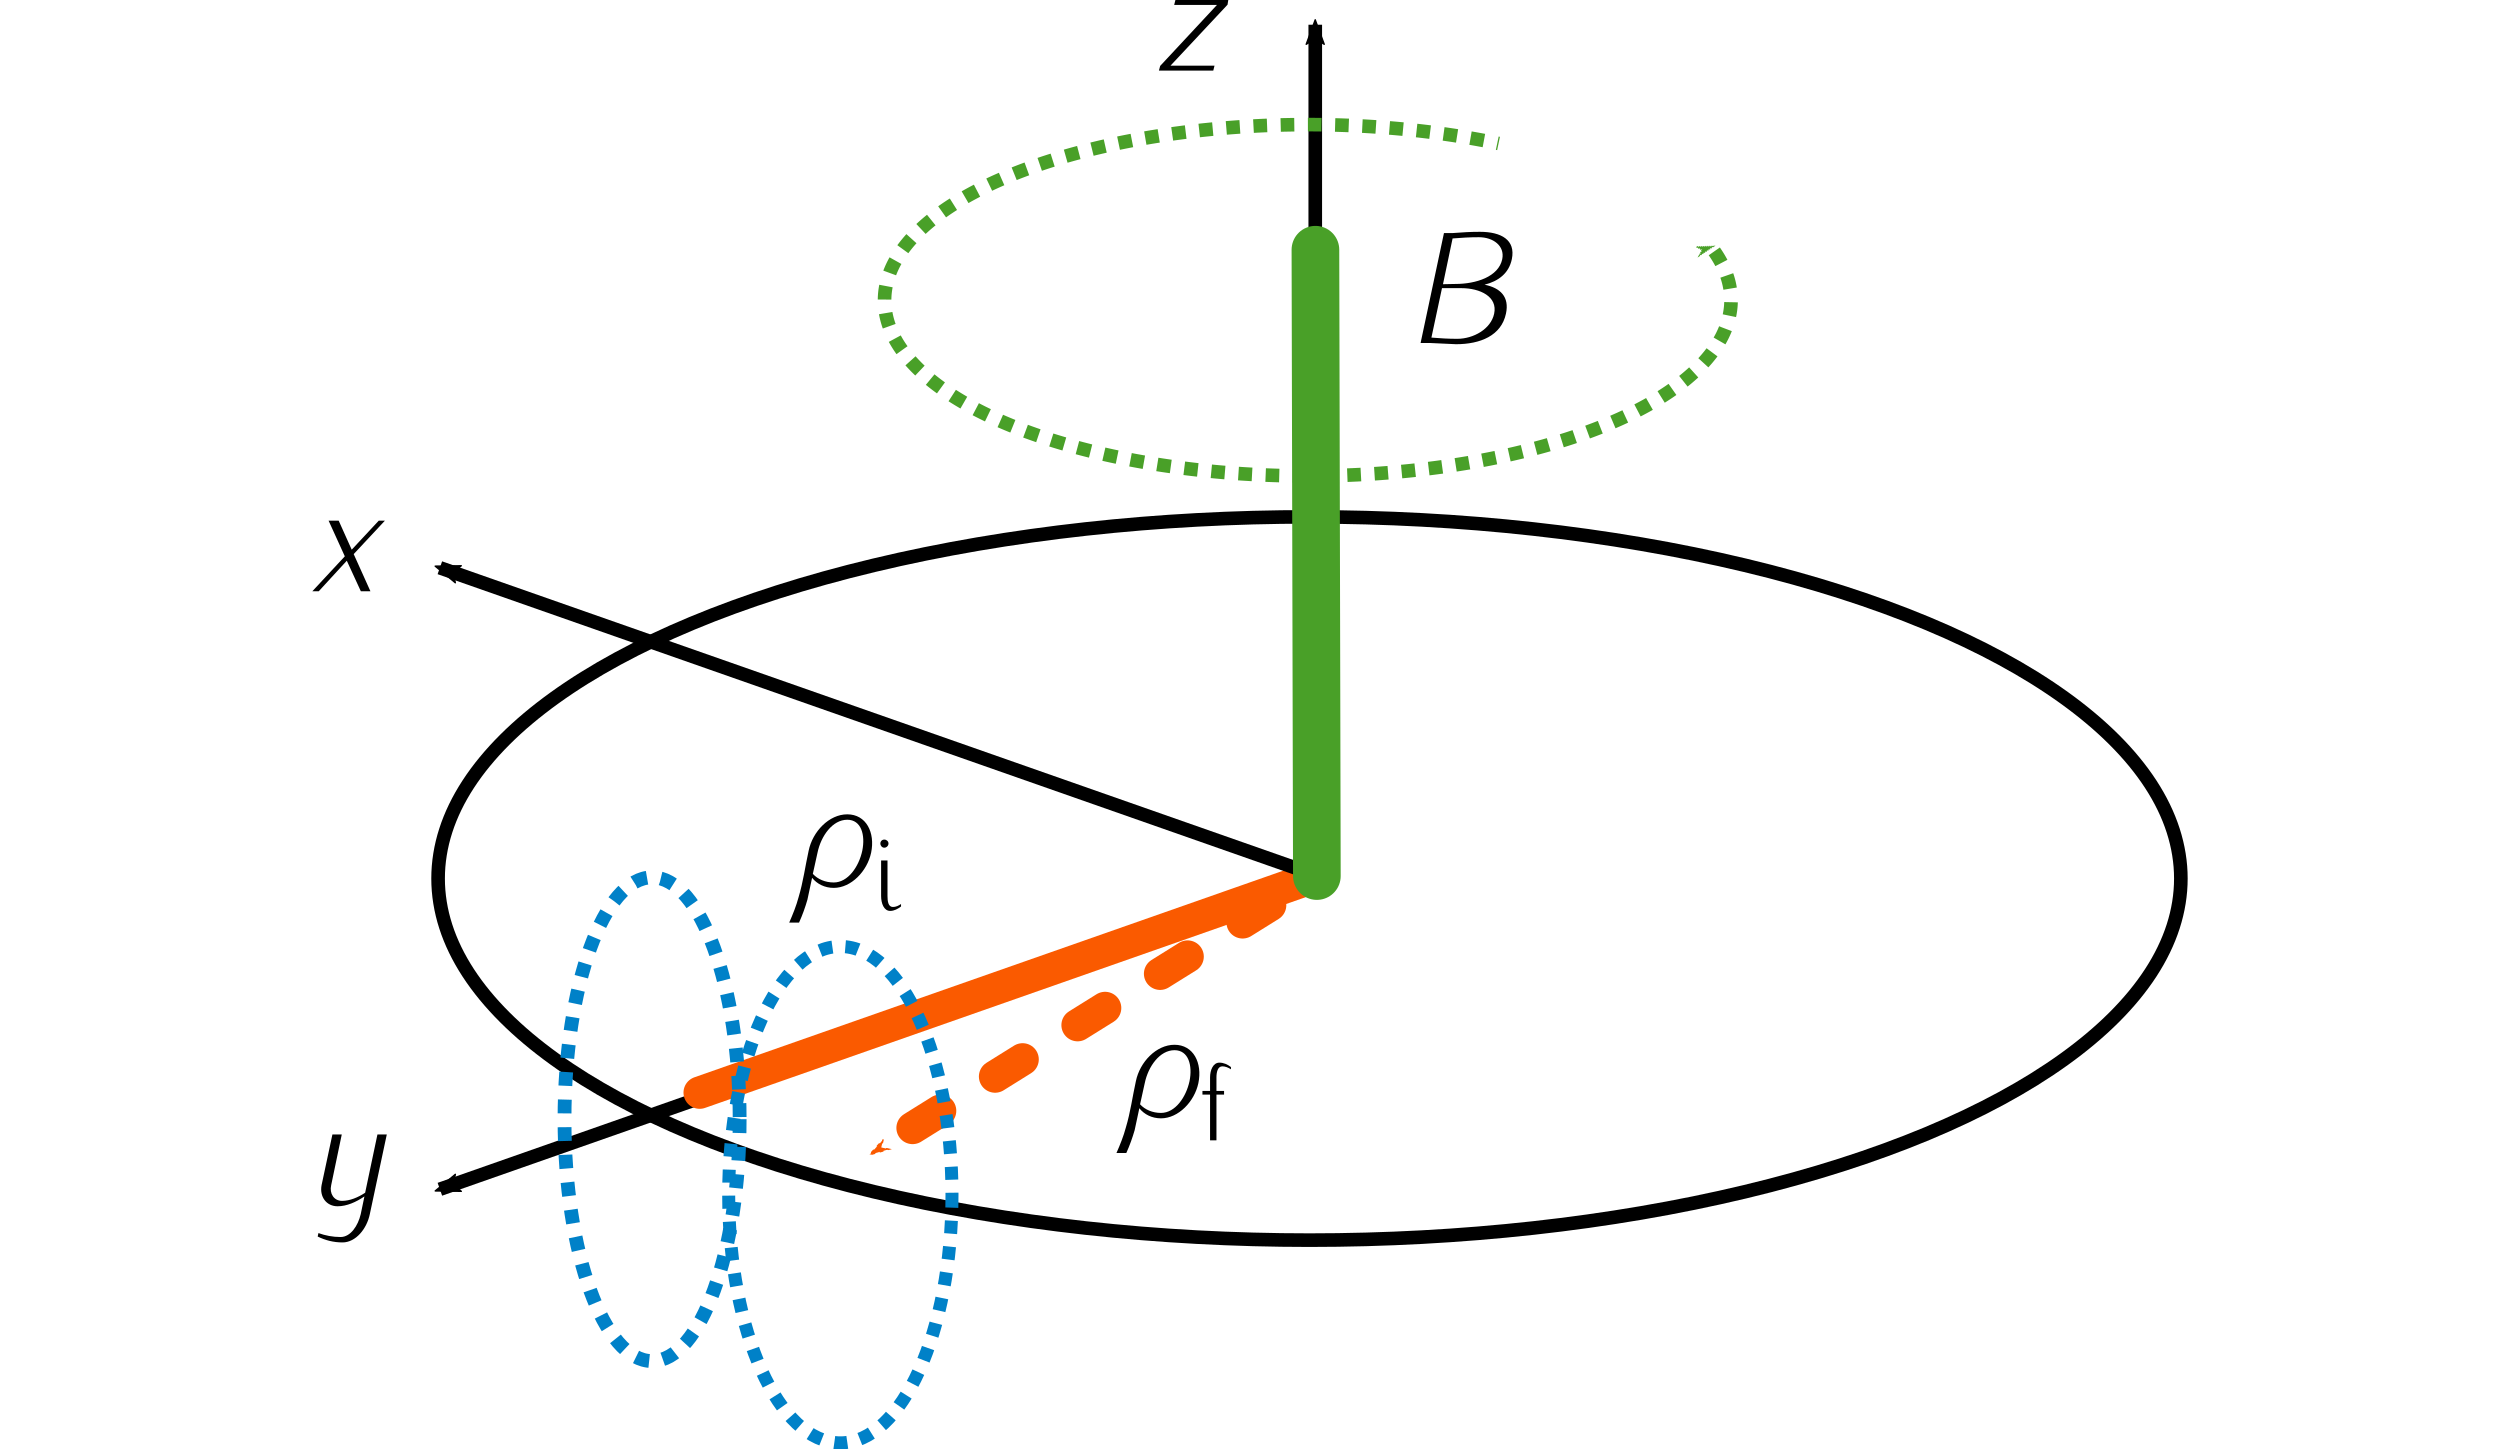 <?xml version="1.0" encoding="UTF-8" standalone="no"?>
<!-- Created with Inkscape (http://www.inkscape.org/) -->

<svg
   xmlns:dc="http://purl.org/dc/elements/1.1/"
   xmlns:cc="http://creativecommons.org/ns#"
   xmlns:rdf="http://www.w3.org/1999/02/22-rdf-syntax-ns#"
   xmlns:svg="http://www.w3.org/2000/svg"
   xmlns="http://www.w3.org/2000/svg"
   xmlns:xlink="http://www.w3.org/1999/xlink"
   xmlns:sodipodi="http://sodipodi.sourceforge.net/DTD/sodipodi-0.dtd"
   xmlns:inkscape="http://www.inkscape.org/namespaces/inkscape"
   width="56.026mm"
   height="32.481mm"
   viewBox="0 0 198.518 115.089"
   id="svg2"
   version="1.1"
   inkscape:version="0.91 r13725"
   sodipodi:docname="IN_ssqueezed_under_magnetic.svg">
  <defs
     id="defs4">
    <marker
       inkscape:stockid="Arrow2Mend"
       orient="auto"
       refY="0"
       refX="0"
       id="marker14678"
       style="overflow:visible"
       inkscape:isstock="true">
      <path
         inkscape:connector-curvature="0"
         id="path14680"
         style="fill:#000000;fill-opacity:1;fill-rule:evenodd;stroke:#000000;stroke-width:0.625;stroke-linejoin:round;stroke-opacity:1"
         d="M 8.719,4.034 -2.207,0.016 8.719,-4.002 c -1.745,2.372 -1.735,5.617 -6e-7,8.035 z"
         transform="scale(-0.6,-0.6)" />
    </marker>
    <marker
       inkscape:stockid="Arrow2Mend"
       orient="auto"
       refY="0"
       refX="0"
       id="marker13339"
       style="overflow:visible"
       inkscape:isstock="true">
      <path
         inkscape:connector-curvature="0"
         id="path13341"
         style="fill:#000000;fill-opacity:1;fill-rule:evenodd;stroke:#000000;stroke-width:0.625;stroke-linejoin:round;stroke-opacity:1"
         d="M 8.719,4.034 -2.207,0.016 8.719,-4.002 c -1.745,2.372 -1.735,5.617 -6e-7,8.035 z"
         transform="scale(-0.6,-0.6)" />
    </marker>
    <marker
       inkscape:stockid="Arrow1Mstart"
       orient="auto"
       refY="0"
       refX="0"
       id="Arrow1Mstart"
       style="overflow:visible"
       inkscape:isstock="true">
      <path
         id="path4160"
         d="M 0,0 5,-5 -12.5,0 5,5 0,0 Z"
         style="fill:#49a028;fill-opacity:1;fill-rule:evenodd;stroke:#49a028;stroke-width:1pt;stroke-opacity:1"
         transform="matrix(0.4,0,0,0.4,4,0)"
         inkscape:connector-curvature="0" />
    </marker>
    <marker
       inkscape:stockid="Arrow1Lend"
       orient="auto"
       refY="0"
       refX="0"
       id="Arrow1Lend"
       style="overflow:visible"
       inkscape:isstock="true">
      <path
         id="path4157"
         d="M 0,0 5,-5 -12.5,0 5,5 0,0 Z"
         style="fill:#000000;fill-opacity:1;fill-rule:evenodd;stroke:#000000;stroke-width:1pt;stroke-opacity:1"
         transform="matrix(-0.8,0,0,-0.8,-10,0)"
         inkscape:connector-curvature="0" />
    </marker>
    <marker
       inkscape:isstock="true"
       style="overflow:visible"
       id="marker8777"
       refX="0"
       refY="0"
       orient="auto"
       inkscape:stockid="Arrow1Send">
      <path
         transform="matrix(-0.2,0,0,-0.2,-1.2,0)"
         style="fill:#49a028;fill-opacity:1;fill-rule:evenodd;stroke:#49a028;stroke-width:1pt;stroke-opacity:1"
         d="M 0,0 5,-5 -12.5,0 5,5 0,0 Z"
         id="path8779"
         inkscape:connector-curvature="0" />
    </marker>
    <marker
       inkscape:isstock="true"
       style="overflow:visible"
       id="marker6453"
       refX="0"
       refY="0"
       orient="auto"
       inkscape:stockid="Arrow1Send">
      <path
         transform="matrix(-0.2,0,0,-0.2,-1.2,0)"
         style="fill:#fa5a00;fill-opacity:1;fill-rule:evenodd;stroke:#fa5a00;stroke-width:1pt;stroke-opacity:1"
         d="M 0,0 5,-5 -12.5,0 5,5 0,0 Z"
         id="path6455"
         inkscape:connector-curvature="0" />
    </marker>
    <marker
       inkscape:isstock="true"
       style="overflow:visible"
       id="marker6183"
       refX="0"
       refY="0"
       orient="auto"
       inkscape:stockid="Arrow2Mend"
       inkscape:collect="always">
      <path
         transform="scale(-0.6,-0.6)"
         d="M 8.719,4.034 -2.207,0.016 8.719,-4.002 c -1.745,2.372 -1.735,5.617 -6e-7,8.035 z"
         style="fill:#000000;fill-opacity:1;fill-rule:evenodd;stroke:#000000;stroke-width:0.625;stroke-linejoin:round;stroke-opacity:1"
         id="path6185"
         inkscape:connector-curvature="0" />
    </marker>
    <marker
       inkscape:isstock="true"
       style="overflow:visible"
       id="marker6173"
       refX="0"
       refY="0"
       orient="auto"
       inkscape:stockid="Arrow2Mend">
      <path
         transform="scale(-0.6,-0.6)"
         d="M 8.719,4.034 -2.207,0.016 8.719,-4.002 c -1.745,2.372 -1.735,5.617 -6e-7,8.035 z"
         style="fill:#000000;fill-opacity:1;fill-rule:evenodd;stroke:#000000;stroke-width:0.625;stroke-linejoin:round;stroke-opacity:1"
         id="path6175"
         inkscape:connector-curvature="0" />
    </marker>
    <marker
       inkscape:stockid="Arrow2Mend"
       orient="auto"
       refY="0"
       refX="0"
       id="marker6109"
       style="overflow:visible"
       inkscape:isstock="true"
       inkscape:collect="always">
      <path
         id="path6111"
         style="fill:#000000;fill-opacity:1;fill-rule:evenodd;stroke:#000000;stroke-width:0.625;stroke-linejoin:round;stroke-opacity:1"
         d="M 8.719,4.034 -2.207,0.016 8.719,-4.002 c -1.745,2.372 -1.735,5.617 -6e-7,8.035 z"
         transform="scale(-0.6,-0.6)"
         inkscape:connector-curvature="0" />
    </marker>
    <marker
       inkscape:isstock="true"
       style="overflow:visible"
       id="marker6079"
       refX="0"
       refY="0"
       orient="auto"
       inkscape:stockid="Arrow2Lend">
      <path
         transform="matrix(-1.1,0,0,-1.1,-1.1,0)"
         d="M 8.719,4.034 -2.207,0.016 8.719,-4.002 c -1.745,2.372 -1.735,5.617 -6e-7,8.035 z"
         style="fill:#000000;fill-opacity:1;fill-rule:evenodd;stroke:#000000;stroke-width:0.625;stroke-linejoin:round;stroke-opacity:1"
         id="path6081"
         inkscape:connector-curvature="0" />
    </marker>
    <marker
       inkscape:isstock="true"
       style="overflow:visible"
       id="marker6027"
       refX="0"
       refY="0"
       orient="auto"
       inkscape:stockid="Arrow2Lend">
      <path
         transform="matrix(-1.1,0,0,-1.1,-1.1,0)"
         d="M 8.719,4.034 -2.207,0.016 8.719,-4.002 c -1.745,2.372 -1.735,5.617 -6e-7,8.035 z"
         style="fill:#000000;fill-opacity:1;fill-rule:evenodd;stroke:#000000;stroke-width:0.625;stroke-linejoin:round;stroke-opacity:1"
         id="path6029"
         inkscape:connector-curvature="0" />
    </marker>
    <marker
       inkscape:stockid="Arrow1Send"
       orient="auto"
       refY="0"
       refX="0"
       id="marker5863"
       style="overflow:visible"
       inkscape:isstock="true">
      <path
         id="path5865"
         d="M 0,0 5,-5 -12.5,0 5,5 0,0 Z"
         style="fill:#000000;fill-opacity:1;fill-rule:evenodd;stroke:#000000;stroke-width:1pt;stroke-opacity:1"
         transform="matrix(-0.2,0,0,-0.2,-1.2,0)"
         inkscape:connector-curvature="0" />
    </marker>
    <marker
       inkscape:stockid="Arrow1Send"
       orient="auto"
       refY="0"
       refX="0"
       id="marker5747"
       style="overflow:visible"
       inkscape:isstock="true"
       inkscape:collect="always">
      <path
         id="path5749"
         d="M 0,0 5,-5 -12.5,0 5,5 0,0 Z"
         style="fill:#fa5a00;fill-opacity:1;fill-rule:evenodd;stroke:#fa5a00;stroke-width:1pt;stroke-opacity:1"
         transform="matrix(-0.2,0,0,-0.2,-1.2,0)"
         inkscape:connector-curvature="0" />
    </marker>
    <marker
       inkscape:stockid="Arrow2Mend"
       orient="auto"
       refY="0"
       refX="0"
       id="Arrow2Mend"
       style="overflow:visible"
       inkscape:isstock="true">
      <path
         id="path4181"
         style="fill:#c84800;fill-opacity:1;fill-rule:evenodd;stroke:#c84800;stroke-width:0.625;stroke-linejoin:round;stroke-opacity:1"
         d="M 8.719,4.034 -2.207,0.016 8.719,-4.002 c -1.745,2.372 -1.735,5.617 -6e-7,8.035 z"
         transform="scale(-0.6,-0.6)"
         inkscape:connector-curvature="0" />
    </marker>
    <marker
       inkscape:stockid="Arrow2Lend"
       orient="auto"
       refY="0"
       refX="0"
       id="Arrow2Lend"
       style="overflow:visible"
       inkscape:isstock="true">
      <path
         id="path4175"
         style="fill:#ffcdb1;fill-opacity:1;fill-rule:evenodd;stroke:#ffcdb1;stroke-width:0.625;stroke-linejoin:round;stroke-opacity:1"
         d="M 8.719,4.034 -2.207,0.016 8.719,-4.002 c -1.745,2.372 -1.735,5.617 -6e-7,8.035 z"
         transform="matrix(-1.1,0,0,-1.1,-1.1,0)"
         inkscape:connector-curvature="0" />
    </marker>
    <g
       id="g13695">
      <symbol
         id="glyph0-0"
         overflow="visible"
         style="overflow:visible">
        <path
           id="path13698"
           d=""
           style="stroke:none"
           inkscape:connector-curvature="0" />
      </symbol>
      <symbol
         id="glyph0-1"
         overflow="visible"
         style="overflow:visible">
        <path
           id="path13701"
           d="M 6.328,-1.859 C 6.562,-2.938 5.969,-3.5 4.969,-3.703 c 0.875,-0.219 1.547,-0.719 1.734,-1.625 0.25,-1.219 -0.672,-1.734 -2.031,-1.734 -0.562,0 -1.125,0.031 -1.703,0.078 l -0.578,0 L 0.906,0 1.484,0 3.156,0.078 c 1.547,0 2.875,-0.547 3.172,-1.938 z M 6.094,-5.328 C 5.859,-4.203 4.422,-3.75 3.125,-3.75 L 2.328,-3.734 2.938,-6.641 C 3.5,-6.688 4.047,-6.719 4.609,-6.719 c 0.906,0 1.656,0.547 1.484,1.391 z m -0.516,3.469 c -0.203,0.969 -1.312,1.594 -2.344,1.594 -0.547,0 -1.094,-0.031 -1.641,-0.078 l 0.672,-3.141 1.219,0 c 1.219,0 2.328,0.547 2.094,1.625 z m 0,0"
           style="stroke:none"
           inkscape:connector-curvature="0" />
      </symbol>
      <symbol
         id="glyph0-2"
         overflow="visible"
         style="overflow:visible">
        <path
           id="path13704"
           d="m 3.797,0 -1.062,-2.359 1.984,-2.125 -0.391,0 -1.719,1.844 -0.828,-1.844 -0.641,0 1.031,2.266 L 0.109,0 0.516,0 2.297,-1.938 3.188,0 Z m 0,0"
           style="stroke:none"
           inkscape:connector-curvature="0" />
      </symbol>
      <symbol
         id="glyph0-3"
         overflow="visible"
         style="overflow:visible">
        <path
           id="path13707"
           d="m 3.984,0.578 1.078,-5.062 -0.594,0 -0.781,3.703 c -0.453,0.297 -0.969,0.516 -1.469,0.516 -0.516,0 -0.812,-0.469 -0.688,-1 l 0.672,-3.219 -0.594,0 -0.688,3.219 C 0.781,-0.531 1.219,0.078 1.938,0.078 c 0.578,0 1.172,-0.266 1.703,-0.625 l -0.234,1.125 C 3.234,1.312 2.766,2.031 2.125,2.031 c -0.5,0 -0.969,-0.094 -1.406,-0.25 L 0.672,2 c 0.469,0.234 1,0.375 1.578,0.375 0.844,0 1.547,-0.875 1.734,-1.797 z m 0,0"
           style="stroke:none"
           inkscape:connector-curvature="0" />
      </symbol>
      <symbol
         id="glyph0-4"
         overflow="visible"
         style="overflow:visible">
        <path
           id="path13710"
           d="m 3.656,0 0.078,-0.312 -2.797,0 3.625,-3.875 0.047,-0.297 -3.359,0 -0.078,0.312 2.719,0 -3.609,3.875 L 0.203,0 Z m 0,0"
           style="stroke:none"
           inkscape:connector-curvature="0" />
      </symbol>
      <symbol
         id="glyph0-5"
         overflow="visible"
         style="overflow:visible">
        <path
           id="path13713"
           d="m 5.281,-2.141 c 0.266,-1.281 -0.312,-2.438 -1.516,-2.438 -1.156,0 -2.203,1.094 -2.453,2.312 C 1.094,-1.281 0.969,-0.297 0.672,0.688 0.531,1.219 0.312,1.766 0.078,2.297 l 0.625,0 C 0.922,1.812 1.094,1.328 1.234,0.844 L 1.531,-0.547 c 0.312,0.391 0.797,0.641 1.375,0.641 1.109,0 2.125,-1.062 2.375,-2.234 z m -0.562,-0.125 C 4.5,-1.25 3.812,-0.25 2.906,-0.25 2.375,-0.25 1.891,-0.453 1.578,-0.797 L 1.875,-2.141 c 0.219,-1.062 0.953,-2.094 1.891,-2.094 0.891,0 1.156,0.969 0.953,1.969 z m 0,0"
           style="stroke:none"
           inkscape:connector-curvature="0" />
      </symbol>
      <symbol
         id="glyph1-0"
         overflow="visible"
         style="overflow:visible">
        <path
           id="path13716"
           d=""
           style="stroke:none"
           inkscape:connector-curvature="0" />
      </symbol>
      <symbol
         id="glyph1-1"
         overflow="visible"
         style="overflow:visible">
        <path
           id="path13719"
           d="m 1.781,-0.219 0,-0.156 c -0.156,0.109 -0.328,0.188 -0.516,0.188 -0.297,0 -0.344,-0.359 -0.344,-0.703 l 0,-2.25 -0.406,0 0,2.25 c 0,0.469 0.172,0.953 0.578,0.953 0.25,0 0.484,-0.125 0.688,-0.281 z m -0.797,-4 c 0,-0.141 -0.125,-0.25 -0.266,-0.25 -0.141,0 -0.25,0.109 -0.25,0.25 0,0.141 0.109,0.266 0.25,0.266 0.141,0 0.266,-0.125 0.266,-0.266 z m 0,0"
           style="stroke:none"
           inkscape:connector-curvature="0" />
      </symbol>
      <symbol
         id="glyph1-2"
         overflow="visible"
         style="overflow:visible">
        <path
           id="path13722"
           d="m 1.953,-4.516 0,-0.141 C 1.734,-4.828 1.484,-4.938 1.219,-4.938 0.812,-4.938 0.625,-4.453 0.625,-4 l 0,0.859 -0.484,0 0,0.234 0.484,0 0,2.906 0.406,0 0,-2.906 0.484,0 0,-0.234 -0.484,0 0,-0.859 c 0,-0.328 0.078,-0.703 0.375,-0.703 0.188,0 0.375,0.078 0.547,0.188 z m 0,0"
           style="stroke:none"
           inkscape:connector-curvature="0" />
      </symbol>
    </g>
    <clipPath
       id="clip1">
      <path
         id="path13725"
         d="m 12,2 11,0 0,7.387 -11,0 z m 0,0"
         inkscape:connector-curvature="0" />
    </clipPath>
    <clipPath
       id="clip2">
      <path
         id="path13728"
         d="m 22,2 7,0 0,7.387 -7,0 z m 0,0"
         inkscape:connector-curvature="0" />
    </clipPath>
    <clipPath
       id="clip3">
      <path
         id="path13731"
         d="m 30,2 7,0 0,7.387 -7,0 z m 0,0"
         inkscape:connector-curvature="0" />
    </clipPath>
  </defs>
  <sodipodi:namedview
     id="base"
     pagecolor="#ffffff"
     bordercolor="#666666"
     borderopacity="1.0"
     inkscape:pageopacity="0.0"
     inkscape:pageshadow="2"
     inkscape:zoom="14.822521"
     inkscape:cx="61.744041"
     inkscape:cy="44.658896"
     inkscape:document-units="px"
     inkscape:current-layer="layer1"
     showgrid="false"
     inkscape:snap-object-midpoints="true"
     inkscape:snap-center="true"
     inkscape:snap-bbox="true"
     inkscape:snap-bbox-midpoints="true"
     inkscape:bbox-nodes="true"
     fit-margin-top="0"
     fit-margin-left="7"
     fit-margin-right="7"
     fit-margin-bottom="0"
     inkscape:window-width="1920"
     inkscape:window-height="1016"
     inkscape:window-x="0"
     inkscape:window-y="27"
     inkscape:window-maximized="1"
     inkscape:snap-global="false" />
  <g
     inkscape:label="Layer 1"
     inkscape:groupmode="layer"
     id="layer1"
     transform="translate(-142.742,-105.75)">
    <ellipse
       style="opacity:1;fill:none;fill-opacity:1;fill-rule:nonzero;stroke:#000000;stroke-width:1.081;stroke-linecap:butt;stroke-linejoin:miter;stroke-miterlimit:4;stroke-dasharray:none;stroke-dashoffset:0;stroke-opacity:1"
       id="path4136"
       cx="246.724"
       cy="175.509"
       rx="69.194"
       ry="28.717" />
    <path
       style="fill:none;fill-rule:evenodd;stroke:#000000;stroke-width:1.081;stroke-linecap:butt;stroke-linejoin:miter;stroke-miterlimit:4;stroke-dasharray:none;stroke-opacity:1;marker-end:url(#marker6183)"
       d="m 246.545,176.019 -68.874,24.166"
       id="path4138"
       inkscape:connector-curvature="0" />
    <path
       inkscape:connector-curvature="0"
       id="path4146"
       d="m 247.31,175.315 -49.008,17.196"
       style="fill:none;fill-rule:evenodd;stroke:#fa5a00;stroke-width:2.573;stroke-linecap:round;stroke-linejoin:miter;stroke-miterlimit:4;stroke-dasharray:none;stroke-opacity:1;marker-end:url(#marker5747)"
       inkscape:transform-center-x="23.918159"
       inkscape:transform-center-y="8.4041221" />
    <ellipse
       style="opacity:1;fill:none;fill-opacity:1;fill-rule:nonzero;stroke:#0081c8;stroke-width:1.096;stroke-linecap:butt;stroke-linejoin:miter;stroke-miterlimit:4;stroke-dasharray:1.096, 1.096;stroke-dashoffset:0;stroke-opacity:1"
       id="path4148"
       cx="194.522"
       cy="194.623"
       rx="6.953"
       ry="19.205"
       inkscape:transform-center-x="-0.1008699"
       inkscape:transform-center-y="0.27365016" />
    <path
       inkscape:connector-curvature="0"
       id="path14676"
       d="M 246.545,174.999 177.67,150.833"
       style="fill:none;fill-rule:evenodd;stroke:#000000;stroke-width:1.081;stroke-linecap:butt;stroke-linejoin:miter;stroke-miterlimit:4;stroke-dasharray:none;stroke-opacity:1;marker-end:url(#marker14678)"
       inkscape:transform-center-x="34.61605"
       inkscape:transform-center-y="-12.593337" />
    <path
       style="fill:none;fill-rule:evenodd;stroke:#000000;stroke-width:1.081;stroke-linecap:butt;stroke-linejoin:miter;stroke-miterlimit:4;stroke-dasharray:none;stroke-opacity:1;marker-end:url(#marker6109)"
       d="m 247.183,175.509 0,-67.796"
       id="path4144"
       inkscape:connector-curvature="0" />
    <path
       style="fill:none;fill-rule:evenodd;stroke:#49a028;stroke-width:3.784;stroke-linecap:round;stroke-linejoin:miter;stroke-miterlimit:4;stroke-dasharray:none;stroke-opacity:1;marker-end:url(#marker8777)"
       d="m 247.31,175.315 -0.114,-49.737"
       id="path8775"
       inkscape:connector-curvature="0"
       sodipodi:nodetypes="cc" />
    <path
       style="fill:none;fill-rule:evenodd;stroke:#fa5a00;stroke-width:2.573;stroke-linecap:round;stroke-linejoin:miter;stroke-miterlimit:4;stroke-dasharray:2.573,5.146;stroke-dashoffset:3.345;stroke-opacity:1;marker-end:url(#marker6453)"
       d="m 247.31,175.315 -35.039,21.83"
       id="path6451"
       inkscape:connector-curvature="0"
       sodipodi:nodetypes="cc" />
    <ellipse
       ry="19.708"
       rx="8.866"
       cy="200.615"
       cx="209.471"
       id="ellipse7399"
       style="opacity:1;fill:none;fill-opacity:1;fill-rule:nonzero;stroke:#0081c8;stroke-width:1.032;stroke-linecap:butt;stroke-linejoin:miter;stroke-miterlimit:4;stroke-dasharray:1.032, 1.032;stroke-dashoffset:0;stroke-opacity:1"
       inkscape:transform-center-x="-0.96551027"
       inkscape:transform-center-y="0.0082088305" />
    <path
       id="ellipse11091"
       style="opacity:1;fill:none;fill-opacity:1;fill-rule:nonzero;stroke:#49a028;stroke-width:1.081;stroke-linecap:butt;stroke-linejoin:miter;stroke-miterlimit:4;stroke-dasharray:1.081, 1.081;stroke-dashoffset:8.224;stroke-opacity:1;marker-start:url(#Arrow1Mstart)"
       sodipodi:type="arc"
       sodipodi:cx="246.59196"
       sodipodi:cy="129.59406"
       sodipodi:rx="33.607853"
       sodipodi:ry="13.948268"
       sodipodi:start="5.9752953"
       sodipodi:end="5.1798967"
       sodipodi:open="true"
       d="m 278.619,125.367 a 33.608,13.948 0 0 1 -15.717,16.422 33.608,13.948 0 0 1 -41.894,-3.15 33.608,13.948 0 0 1 -0.835,-17.667 33.608,13.948 0 0 1 41.564,-3.83" />
    <use
       transform="matrix(1.25,0,0,1.25,254.415,124.217)"
       id="use13736"
       y="7.014"
       x="0"
       xlink:href="#glyph0-1"
       width="100%"
       height="100%"
       style="fill:#000000;fill-opacity:1" />
    <use
       transform="matrix(1.25,0,0,1.25,158.642,143.93)"
       id="use13740"
       y="7.014"
       x="7.014"
       xlink:href="#glyph0-2"
       width="100%"
       height="100%"
       style="fill:#000000;fill-opacity:1" />
    <use
       transform="matrix(1.25,0,0,1.25,152.122,192.671)"
       style="clip-rule:nonzero;fill:#000000;fill-opacity:1"
       height="100%"
       width="100%"
       xlink:href="#glyph0-3"
       x="12.005"
       y="7.014"
       id="use13746" />
    <use
       transform="matrix(1.25,0,0,1.25,212.274,102.588)"
       style="clip-rule:nonzero;fill:#000000;fill-opacity:1"
       height="100%"
       width="100%"
       xlink:href="#glyph0-4"
       x="17.793"
       y="7.014"
       id="use13748" />
    <g
       transform="matrix(1.25,0,0,1.25,176.958,167.369)"
       style="clip-rule:nonzero"
       clip-path="url(#clip2)"
       id="g13750">
      <g
         style="fill:#000000;fill-opacity:1"
         id="g13752">
        <use
           height="100%"
           width="100%"
           xlink:href="#glyph0-5"
           x="22.685"
           y="7.014"
           id="use13754" />
      </g>
    </g>
    <g
       transform="matrix(1.25,0,0,1.25,176.958,167.369)"
       style="fill:#000000;fill-opacity:1"
       id="g13756">
      <use
         height="100%"
         width="100%"
         xlink:href="#glyph1-1"
         x="28.085"
         y="8.508"
         id="use13758" />
    </g>
    <g
       transform="matrix(1.25,0,0,1.25,201.173,183.668)"
       style="clip-rule:nonzero"
       clip-path="url(#clip3)"
       id="g13760">
      <g
         style="fill:#000000;fill-opacity:1"
         id="g13762" />
    </g>
    <g
       id="g15489"
       transform="translate(-8,2)">
      <use
         id="use13764"
         y="7.014"
         x="30.501"
         xlink:href="#glyph0-5"
         width="100%"
         height="100%"
         style="clip-rule:nonzero;fill:#000000;fill-opacity:1"
         transform="matrix(1.25,0,0,1.25,201.173,183.668)" />
      <g
         id="g13766"
         style="fill:#000000;fill-opacity:1"
         transform="matrix(1.25,0,0,1.25,201.173,183.668)">
        <use
           id="use13768"
           y="8.508"
           x="35.9"
           xlink:href="#glyph1-2"
           width="100%"
           height="100%" />
      </g>
    </g>
  </g>
</svg>
